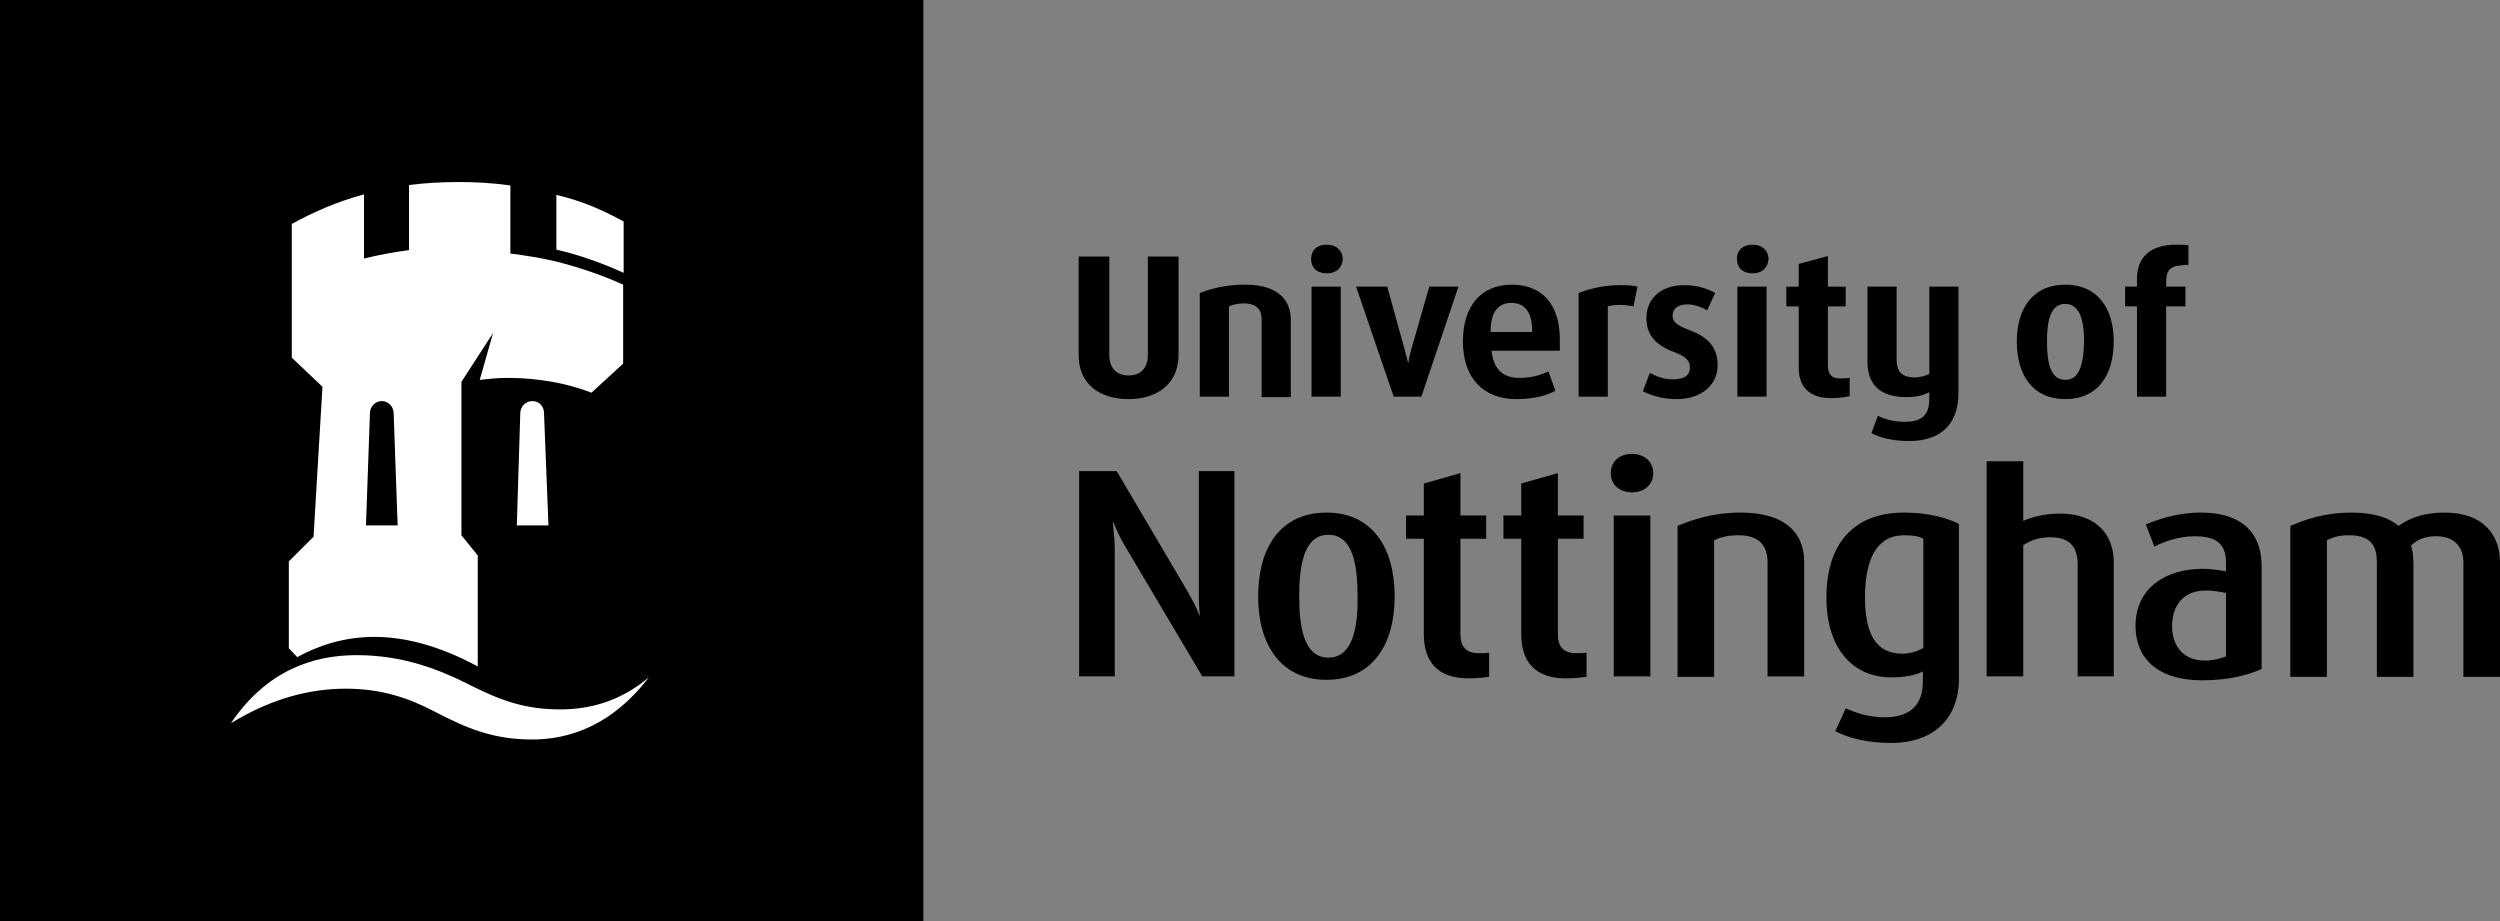 <svg width="171" height="63" viewBox="0 0 171 63" fill="none" xmlns="http://www.w3.org/2000/svg">
<rect x="0" y="0" width="171" height="63" fill="#808080" stroke="none"/>
<path d="M168.497 46.264V38.469C168.497 37.49 167.955 36.68 166.636 36.68C165.892 36.68 165.351 36.883 164.911 37.321C165.046 37.693 165.08 38.064 165.08 38.84V46.297H162.577V38.469C162.577 37.558 162.34 36.613 160.716 36.613C159.904 36.613 159.6 36.748 159.16 36.95V46.297H156.657V35.972C157.604 35.567 158.957 35.06 160.852 35.06C162.408 35.06 163.423 35.432 164.065 35.972C164.809 35.432 165.79 35.06 167.211 35.06C169.85 35.06 171 36.579 171 38.469V46.297H168.497V46.264Z" fill="#000"/>
<path d="M142.111 46.263V38.603C142.111 37.523 141.671 36.747 140.25 36.747C139.472 36.747 138.931 36.95 138.39 37.287V46.263H135.886V31.551H138.39V35.634C139.032 35.33 139.98 35.128 140.859 35.128C143.599 35.128 144.58 36.781 144.58 38.435V46.263H142.111Z" fill="#000"/>
<path d="M111.632 33.677C110.685 33.677 110.177 33.07 110.177 32.361C110.177 31.652 110.685 31.045 111.632 31.045C112.545 31.045 113.086 31.652 113.086 32.361C113.086 33.07 112.545 33.677 111.632 33.677Z" fill="#000"/>
<path d="M120.901 46.264V38.469C120.901 37.558 120.529 36.613 118.939 36.613C118.127 36.613 117.721 36.748 117.247 36.95V46.297H114.744V35.972C115.691 35.567 117.18 35.06 119.04 35.06C122.322 35.06 123.404 36.647 123.404 38.401V46.264H120.901Z" fill="#000"/>
<path d="M110.38 46.263V35.263H112.884V46.263H110.38Z" fill="#000"/>
<path d="M107.099 46.399C104.934 46.399 104.054 45.184 104.054 43.396V36.849H102.837V35.263H104.054V33.07L106.558 32.361V35.263H108.317V36.849H106.558V43.396C106.558 44.374 107.099 44.678 107.776 44.678C107.979 44.678 108.283 44.678 108.52 44.644V46.298C108.283 46.331 107.64 46.399 107.099 46.399Z" fill="#000"/>
<path d="M100.435 46.399C98.27 46.399 97.39 45.184 97.39 43.396V36.849H96.173V35.263H97.39V33.07L99.894 32.361V35.263H101.653V36.849H99.894V43.396C99.894 44.374 100.435 44.678 101.111 44.678C101.314 44.678 101.619 44.678 101.856 44.644V46.298C101.619 46.331 100.976 46.399 100.435 46.399Z" fill="#000"/>
<path d="M82.235 46.263L76.992 37.422C76.654 36.882 76.417 36.342 76.146 35.701H76.113C76.18 36.41 76.248 36.983 76.248 37.49V46.263H73.812V32.226H76.383L81.254 40.493C81.525 40.999 81.796 41.438 82.032 42.079H82.066C81.999 41.37 81.999 40.898 81.999 40.392V32.226H84.434V46.263H82.235Z" fill="#000"/>
<path d="M150.568 35.06C148.843 35.06 147.523 35.567 146.779 35.87L147.354 37.389C147.997 37.051 149.046 36.68 150.094 36.68C151.414 36.68 152.259 37.051 152.259 38.469V39.076C152.056 39.042 151.312 38.907 150.669 38.907C148.132 38.907 146.069 40.223 146.069 42.822C146.069 44.947 147.49 46.533 150.636 46.533C152.361 46.533 153.748 46.196 154.695 45.757V38.84C154.729 36.039 152.868 35.06 150.568 35.06ZM152.293 44.88C151.989 45.015 151.38 45.184 150.805 45.184C149.485 45.184 148.572 44.34 148.572 42.822C148.572 41.404 149.35 40.392 150.872 40.392C151.583 40.392 152.023 40.527 152.259 40.561V44.88H152.293Z" fill="#000"/>
<path d="M130.237 35.06C126.685 35.06 124.926 37.321 124.926 40.864C124.926 44.306 126.685 46.331 129.358 46.331C130.339 46.331 131.083 46.162 131.523 45.926V46.635C131.523 48.12 130.745 49.064 128.918 49.064C127.7 49.064 126.922 48.727 126.246 48.457L125.535 50.009C126.347 50.448 127.666 50.819 129.358 50.819C132.098 50.819 133.992 49.3 133.992 46.398V35.837C133.214 35.432 131.895 35.06 130.237 35.06ZM131.523 44.34C131.151 44.543 130.677 44.711 130.102 44.711C128.343 44.711 127.565 43.395 127.565 40.864C127.565 38.233 128.377 36.613 130.237 36.613C130.779 36.613 131.184 36.647 131.557 36.849V44.34H131.523Z" fill="#000"/>
<path d="M90.726 35.06C87.614 35.06 86.058 37.423 86.058 40.797C86.058 44.104 87.614 46.5 90.726 46.5C93.838 46.5 95.395 44.138 95.395 40.797C95.395 37.423 93.838 35.06 90.726 35.06ZM90.862 44.981C89.136 44.981 88.866 42.754 88.866 40.797C88.866 38.806 89.136 36.579 90.862 36.579C92.587 36.579 92.858 38.772 92.858 40.797C92.891 42.754 92.587 44.981 90.862 44.981Z" fill="#000"/>
<path d="M149.282 18.155C148.369 18.155 148.166 18.593 148.166 19.268V19.605H149.485V20.955H148.166V27.13H146.17V20.955H145.358V19.605H146.17V19.066C146.17 17.547 147.151 16.737 148.809 16.737C149.147 16.737 149.384 16.737 149.688 16.771V18.121H149.282V18.155Z" fill="#000"/>
<path d="M130.576 30.167C129.459 30.167 128.58 29.931 128.005 29.627L128.445 28.446C128.884 28.649 129.459 28.851 130.305 28.851C131.557 28.851 131.963 28.278 131.963 27.299V26.827C131.726 26.962 131.218 27.164 130.407 27.164C128.546 27.164 127.734 26.253 127.734 24.735V19.605H129.73V24.6C129.73 25.274 129.967 25.814 130.948 25.814C131.421 25.814 131.726 25.679 131.963 25.578V19.605H133.958V26.86C133.958 29.223 132.538 30.167 130.576 30.167Z" fill="#000"/>
<path d="M125.231 27.232C123.776 27.232 123.032 26.456 123.032 25.174V20.956H122.186V19.606H123.032V18.054L125.028 17.514V19.606H126.246V20.956H125.028V25.005C125.028 25.68 125.366 25.882 125.84 25.882C126.076 25.882 126.279 25.882 126.516 25.848V27.097C126.347 27.131 125.941 27.232 125.231 27.232Z" fill="#000"/>
<path d="M118.837 27.13V19.605H120.833V27.13H118.837Z" fill="#000"/>
<path d="M114.71 27.299C113.729 27.299 112.951 27.063 112.376 26.759L112.85 25.51C113.256 25.713 113.763 25.949 114.406 25.949C115.15 25.949 115.59 25.713 115.59 25.139C115.59 24.599 115.252 24.363 114.372 24.026C112.917 23.452 112.613 22.575 112.613 21.731C112.613 20.516 113.526 19.504 115.184 19.504C116.097 19.504 116.808 19.74 117.315 20.044L116.774 21.225C116.537 21.09 115.996 20.82 115.421 20.82C114.744 20.82 114.406 21.124 114.406 21.596C114.406 22.136 114.947 22.338 115.624 22.608C117.146 23.182 117.484 24.059 117.484 25.004C117.484 26.32 116.368 27.299 114.71 27.299Z" fill="#000"/>
<path d="M111.733 20.955C111.598 20.921 111.158 20.854 110.82 20.854C110.482 20.854 110.177 20.887 109.974 20.955V27.13H107.979V20.044C108.283 19.909 109.433 19.504 110.752 19.504C111.53 19.504 111.733 19.538 112.004 19.605L111.733 20.955Z" fill="#000"/>
<path d="M90.76 18.695C90.016 18.695 89.678 18.256 89.678 17.716C89.678 17.176 90.016 16.737 90.76 16.737C91.437 16.737 91.843 17.176 91.843 17.716C91.843 18.256 91.437 18.695 90.76 18.695Z" fill="#000"/>
<path d="M97.221 27.13H95.327L92.756 19.605H94.887L95.868 23.149C95.969 23.486 96.206 24.363 96.308 24.802H96.342C96.375 24.363 96.646 23.486 96.748 23.149L97.762 19.605H99.758L97.221 27.13Z" fill="#000"/>
<path d="M89.711 27.13V19.605H91.707V27.13H89.711Z" fill="#000"/>
<path d="M119.886 18.695C119.142 18.695 118.803 18.256 118.803 17.716C118.803 17.176 119.142 16.737 119.886 16.737C120.563 16.737 120.968 17.176 120.968 17.716C120.935 18.256 120.563 18.695 119.886 18.695Z" fill="#000"/>
<path d="M86.295 27.131V21.833C86.295 21.293 86.058 20.753 85.077 20.753C84.603 20.753 84.299 20.854 84.062 20.955V27.131H82.066V20.044C82.912 19.707 83.927 19.471 85.179 19.471C87.479 19.471 88.291 20.584 88.291 21.866V27.164H86.295V27.131Z" fill="#000"/>
<path d="M77.195 27.299C75.233 27.299 73.779 26.287 73.779 24.296V17.547H75.876V24.262C75.876 25.173 76.35 25.679 77.195 25.679C78.007 25.679 78.514 25.207 78.514 24.262V17.547H80.612V24.262C80.612 26.253 79.157 27.299 77.195 27.299Z" fill="#000"/>
<path d="M141.265 19.471C139.033 19.471 137.95 21.124 137.95 23.351C137.95 25.646 139.033 27.299 141.265 27.299C143.498 27.299 144.58 25.646 144.58 23.351C144.58 21.124 143.498 19.471 141.265 19.471ZM141.265 25.983C140.251 25.983 140.014 24.802 140.014 23.351C140.014 21.934 140.251 20.787 141.265 20.787C142.28 20.787 142.551 21.968 142.551 23.351C142.517 24.802 142.28 25.983 141.265 25.983Z" fill="#000"/>
<path d="M106.693 23.216C106.693 20.82 105.475 19.471 103.412 19.471C101.314 19.471 100.063 20.922 100.063 23.351C100.063 25.882 101.484 27.299 103.716 27.299C104.9 27.299 105.78 27.063 106.389 26.726L105.915 25.41C105.374 25.646 104.799 25.848 103.919 25.848C103.006 25.848 102.16 25.443 102.025 23.992H106.693V23.216ZM104.799 22.71H101.957C101.957 21.259 102.532 20.719 103.378 20.719C104.156 20.719 104.799 21.192 104.799 22.609V22.71Z" fill="#000"/>
<path d="M63.157 0H0V63H63.157V0Z" fill="url(#paint0_radial)"/>
<path d="M42.657 15.151C41.236 14.375 39.883 13.768 38.056 13.329V17.075C39.68 17.446 41.236 18.02 42.657 18.661V15.151Z" fill="white"/>
<path d="M36.399 27.434C35.959 27.434 35.587 27.805 35.587 28.277L35.35 35.937H37.515L37.211 28.277C37.211 27.805 36.906 27.434 36.399 27.434Z" fill="white"/>
<path d="M38.327 48.523C36.027 48.523 34.403 47.983 32.306 46.937C30.073 45.79 27.57 44.812 24.39 44.812C21.413 44.812 18.233 45.858 15.798 49.468C18.707 47.68 21.379 47.106 23.646 47.106C26.047 47.106 27.908 47.714 29.768 48.692C31.9 49.806 33.726 50.582 36.399 50.582C38.97 50.582 41.879 49.603 44.382 46.33C42.386 48.017 40.255 48.523 38.327 48.523Z" fill="white"/>
<path d="M25.608 43.563C27.637 43.563 30.006 44.137 32.678 45.588V37.995L31.562 36.612V26.117L33.727 22.777L32.813 25.983C33.422 25.915 34.031 25.848 34.708 25.848C36.839 25.848 38.801 26.219 40.458 26.86L42.623 24.869V19.47C41.203 18.829 39.646 18.289 38.023 17.884C37.042 17.648 35.993 17.479 34.91 17.344V12.687C33.76 12.519 32.576 12.451 31.359 12.451C30.208 12.451 29.058 12.519 27.976 12.654V17.108C26.927 17.243 25.878 17.445 24.898 17.681V13.295C23.138 13.767 21.481 14.476 19.959 15.319V24.464L22.056 26.455L21.447 36.713L19.756 38.4V44.339L20.331 44.947C21.752 44.17 23.511 43.563 25.608 43.563ZM25.303 28.277C25.303 27.805 25.675 27.433 26.115 27.433C26.555 27.433 26.927 27.805 26.927 28.277L27.198 35.937H25.033L25.303 28.277Z" fill="white"/>
<defs>
<radialGradient id="paint0_radial" cx="0" cy="0" r="1" gradientUnits="userSpaceOnUse" gradientTransform="translate(-0.554 -5.687) scale(79.903 79.705)">
<stop stop-color="#000"/>
<stop offset="0.173" stop-color="#000"/>
<stop offset="1" stop-color="#000"/>
</radialGradient>
</defs>
</svg>
